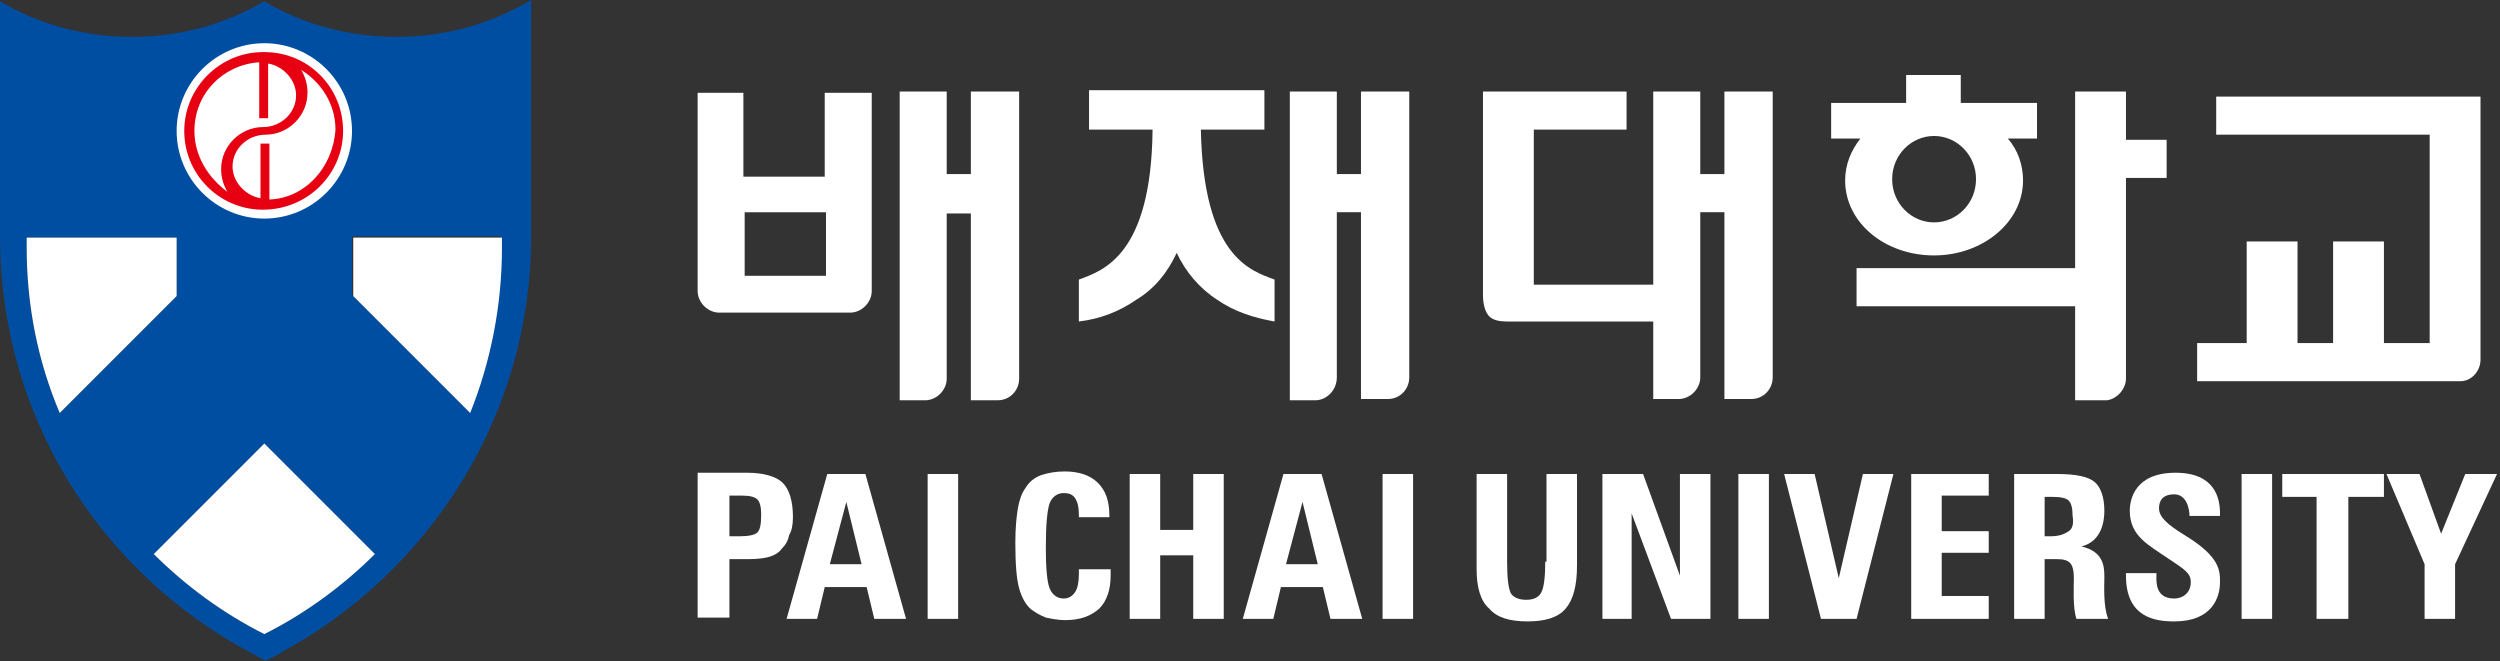<svg width="469" height="124" viewBox="0 0 469 124" fill="none" xmlns="http://www.w3.org/2000/svg">
<rect x="0" y="0" width="469" height="124" fill="#333333" stroke="none"/>
<rect width="469" height="124" fill="none"/>
<g clip-path="url(#clip0_0_1)">
<path d="M148.757 97.029C148.757 93.93 148.042 91.785 146.85 90.593C145.658 89.401 143.274 88.686 140.175 88.686H130.878V115.862H136.838V104.896H140.175H140.414C142.321 104.896 143.751 104.658 144.466 104.419C145.181 104.181 146.135 103.704 146.612 102.989C147.327 102.274 147.804 101.559 148.042 100.367C148.519 99.652 148.757 98.46 148.757 97.029ZM142.082 99.89C141.606 100.367 140.414 100.605 138.745 100.605H136.838V92.977H139.222C140.652 92.977 141.606 93.215 142.082 93.692C142.559 94.169 142.798 95.122 142.798 96.552C142.798 98.46 142.559 99.413 142.082 99.89Z" fill="white"/>
<path d="M155.195 88.922L147.566 116.099H153.288L154.718 110.139H162.585L164.015 116.099H169.975L162.347 88.922H155.195ZM155.672 105.848L158.771 94.166L161.632 105.848H155.672Z" fill="white"/>
<path d="M179.749 88.922H174.027V116.099H179.749V88.922Z" fill="white"/>
<path d="M208.356 106.8H202.396C202.396 107.038 202.396 107.038 202.396 107.276C202.396 107.515 202.396 107.515 202.396 107.753C202.396 109.184 202.158 110.375 201.681 111.091C201.204 111.806 200.489 112.283 199.535 112.283C198.344 112.283 197.39 111.567 196.913 110.375C196.436 109.184 196.198 106.561 196.198 102.985C196.198 98.456 196.436 95.834 196.913 94.403C197.39 93.211 198.344 92.496 199.535 92.496C200.489 92.496 201.204 92.734 201.681 93.45C202.158 94.165 202.396 95.118 202.396 96.549V97.025H208.118V96.787C208.118 93.926 207.402 92.019 205.972 90.589C204.542 89.159 202.396 88.443 199.774 88.443C198.105 88.443 196.675 88.682 195.244 89.159C194.052 89.635 193.099 90.35 192.384 91.542C191.669 92.496 191.192 93.926 190.953 95.357C190.715 96.787 190.477 98.933 190.477 101.793C190.477 105.846 190.715 108.707 191.192 110.375C191.669 112.044 192.384 113.475 193.576 114.428C194.291 114.905 195.006 115.382 196.198 115.858C197.39 116.097 198.582 116.335 199.774 116.335C202.635 116.335 204.542 115.62 206.21 114.19C207.641 112.759 208.356 110.614 208.356 107.992C208.356 107.753 208.356 107.276 208.356 107.276C208.356 107.038 208.356 106.8 208.356 106.8Z" fill="white"/>
<path d="M223.851 99.411H217.653V88.922H211.932V116.099H217.653V104.179H223.851V116.099H229.573V88.922H223.851V99.411Z" fill="white"/>
<path d="M240.776 88.922L233.147 116.099H238.869L240.299 110.139H248.166L249.597 116.099H255.556L247.928 88.922H240.776ZM241.253 105.848L244.352 94.166L247.213 105.848H241.253Z" fill="white"/>
<path d="M265.093 88.922H259.371V116.099H265.093V88.922Z" fill="white"/>
<path d="M289.886 105.371C289.886 108.232 289.647 110.139 289.171 111.092C288.694 112.046 287.74 112.523 286.31 112.523C284.88 112.523 283.926 112.046 283.449 111.331C282.972 110.377 282.734 108.47 282.734 105.371V88.922H277.013V106.801C277.013 110.139 277.728 112.761 279.397 114.191C280.827 115.86 283.211 116.575 286.548 116.575C289.886 116.575 292.27 115.86 293.7 114.191C295.131 112.523 295.846 109.9 295.846 106.086V88.922H290.124V105.371H289.886Z" fill="white"/>
<path d="M331.844 88.922H326.122V116.099H331.844V88.922Z" fill="white"/>
<path d="M344.954 108.47L340.425 88.922H334.703L341.616 116.099H348.291L355.205 88.922H349.483L344.954 108.47Z" fill="white"/>
<path d="M315.155 107.993L308.242 88.922H306.096H303.474H300.613V116.099H306.096V96.312L313.486 116.099H315.155H318.254H320.877V88.922H315.155V107.993Z" fill="white"/>
<path d="M358.543 116.099H373.085V111.807H364.264V103.702H373.085V99.65H364.264V92.975H373.085V88.922H358.543V116.099Z" fill="white"/>
<path d="M394.778 108.232C394.778 106.086 394.54 103.464 390.487 102.51C394.302 101.557 394.778 97.742 394.778 95.835C394.778 93.213 394.063 91.306 392.871 90.352C391.679 89.399 389.295 88.922 385.958 88.922H377.853V116.099H383.574V104.894H385.958C387.15 104.894 387.865 105.133 388.342 105.609C388.819 106.086 389.057 107.04 389.057 108.47C389.057 109.9 388.819 113.953 389.534 116.099H395.494C394.54 113.715 394.778 109.9 394.778 108.232ZM388.103 99.65C387.388 100.126 386.435 100.603 384.766 100.603H383.574V93.213H385.004C386.673 93.213 387.627 93.451 388.103 93.928C388.58 94.405 388.819 95.358 388.819 96.789C389.057 98.219 388.819 99.173 388.103 99.65Z" fill="white"/>
<path d="M409.797 100.367C406.698 98.46 405.029 97.029 405.029 95.361C405.029 94.168 405.506 92.738 407.89 92.738C410.274 92.738 410.751 95.599 410.751 96.791H416.472V96.314C416.472 93.453 415.519 88.686 408.128 88.686C400.5 88.686 399.546 93.692 399.546 95.837C399.546 100.605 403.122 102.274 406.936 104.896C409.797 106.803 410.989 107.519 410.989 109.187C410.989 111.571 409.082 112.286 407.89 112.286C404.076 112.286 404.552 108.71 404.552 107.519H398.831C398.831 107.519 398.831 107.757 398.831 107.995C398.831 115.862 404.314 116.577 407.89 116.577C415.042 116.577 416.472 112.048 416.472 109.187C416.472 107.042 416.472 104.419 409.797 100.367Z" fill="white"/>
<path d="M426.246 88.922H420.524V116.099H426.246V88.922Z" fill="white"/>
<path d="M428.153 93.213H434.59V116.099H440.55V93.213H447.225V88.922H428.153V93.213Z" fill="white"/>
<path d="M462.482 88.922L457.952 100.126L453.899 88.922H447.701L454.853 105.848V116.099H460.574V105.848L468.441 88.922H462.482Z" fill="white"/>
<path d="M134.931 58.65H159.485C161.631 58.65 163.538 56.743 163.538 54.597V17.408H154.717V33.142H139.46V17.408H130.878V54.597C130.878 56.743 132.785 58.65 134.931 58.65ZM139.698 39.817H154.956V51.737H139.698V39.817Z" fill="white"/>
<path d="M465.343 67.464V18.117H415.758V25.269H455.807V64.365H447.225V45.294H437.69V64.365H431.015V45.294H421.479V64.365H412.182V71.517H461.529C463.674 71.517 465.343 69.61 465.343 67.464Z" fill="white"/>
<path d="M398.831 33.377H406.46V26.225H398.831V17.166H389.295V50.303H348.292V57.454H389.295V75.095H395.255C397.162 74.857 398.831 72.95 398.831 71.043V33.377Z" fill="white"/>
<path d="M323.5 32.661H318.97V17.166H310.15V53.402H287.741V24.318H305.143V17.166H278.205V55.309C278.205 57.216 278.682 58.646 279.397 59.361C280.112 60.077 281.304 60.315 282.735 60.315H310.15V74.857H314.917C317.063 74.857 318.97 72.95 318.97 70.804V39.813H323.5V74.857H328.506C330.89 74.857 332.559 72.95 332.559 70.804V17.166H323.5V32.661Z" fill="white"/>
<path d="M191.191 17.166H182.132V32.661H177.603V17.166H168.782V75.095H173.55C175.696 75.095 177.603 73.188 177.603 71.043V40.052H182.132V75.095H187.138C189.522 75.095 191.191 73.188 191.191 71.043V17.166Z" fill="white"/>
<path d="M346.147 33.853C346.147 41.72 353.537 47.918 362.834 47.918C371.893 47.918 379.522 41.72 379.522 33.853C379.522 30.992 378.568 28.132 376.661 25.986H382.144V19.311H367.84V14.066H357.59V19.311H343.524V25.986H349.007C347.339 28.132 346.147 30.754 346.147 33.853ZM362.834 25.509C367.125 25.509 370.701 29.085 370.701 33.615C370.701 38.144 367.125 41.72 362.834 41.72C358.543 41.72 354.967 38.144 354.967 33.615C354.967 29.085 358.543 25.509 362.834 25.509Z" fill="white"/>
<path d="M250.789 70.804V39.813H255.319V74.857H260.325C262.709 74.857 264.378 72.95 264.378 70.804V17.166H255.319V32.661H250.789V17.166H241.969V75.095H246.737C248.882 75.095 250.789 73.188 250.789 70.804Z" fill="white"/>
<path d="M220.752 47.438C222.42 51.014 225.043 54.113 228.38 56.259C231.479 58.404 235.055 59.596 239.108 60.311V52.444C234.578 50.776 225.758 48.153 225.281 24.314H237.201V16.924H204.303V24.314H216.222C215.984 47.915 206.925 50.776 202.396 52.444V60.311C206.448 59.834 210.024 58.404 213.123 56.259C216.699 54.113 219.083 51.014 220.752 47.438Z" fill="white"/>
<path d="M74.378 6.913C65.32 6.913 56.737 4.529 49.586 0.238C42.195 4.529 33.852 6.913 24.793 6.913C15.734 6.913 7.152 4.529 0 0.238V44.341C0 78.193 18.833 107.277 46.725 122.295C47.678 122.772 48.87 123.487 49.824 123.964C50.778 123.487 51.969 123.01 52.923 122.295C80.577 107.277 99.648 77.954 99.648 44.341V0C92.019 4.529 83.437 6.913 74.378 6.913ZM5.006 44.579H33.136V55.545L11.204 77.478C7.152 67.942 5.006 57.453 5.006 46.486V44.579ZM49.586 118.958C41.957 115.143 34.805 109.899 28.846 103.939L49.586 83.199L70.326 103.939C64.366 109.899 57.214 115.143 49.586 118.958ZM87.967 77.239L66.035 55.307V44.341H93.927V46.248C94.165 57.453 92.019 67.703 87.967 77.239Z" fill="#004EA2"/>
<path d="M66.273 44.578H94.165V46.485C94.165 57.451 92.02 67.941 88.206 77.476L66.273 55.544V44.578Z" fill="white"/>
<path d="M70.327 103.937C64.367 109.897 57.215 115.142 49.587 118.956C41.958 115.142 34.806 109.897 28.847 103.937L49.587 83.197L70.327 103.937Z" fill="white"/>
<path d="M33.137 44.578V55.544L11.205 77.476C7.152 67.941 5.007 57.451 5.007 46.485V44.578H33.137Z" fill="white"/>
<path d="M66.035 24.556C66.035 33.615 58.645 41.006 49.586 41.006C40.527 41.006 33.137 33.615 33.137 24.556C33.137 15.498 40.527 8.107 49.586 8.107C58.645 8.107 66.035 15.498 66.035 24.556Z" fill="white"/>
<path d="M64.365 24.554C64.365 16.448 57.929 9.773 49.585 9.773H49.347C41.241 9.773 34.566 16.448 34.566 24.554C34.566 32.659 41.003 39.096 48.87 39.334C49.108 39.334 49.347 39.334 49.347 39.334C57.691 39.334 64.365 32.659 64.365 24.554ZM36.474 24.554C36.474 17.64 41.718 12.157 48.632 11.681V22.17H50.3V11.919C53.161 12.396 55.545 15.018 55.545 17.879C55.545 21.216 52.684 23.839 49.347 23.839C45.056 23.839 41.48 27.415 41.48 31.706C41.48 33.374 41.957 34.805 42.672 35.997C39.096 33.374 36.474 29.322 36.474 24.554ZM50.539 37.427V26.938H48.87V37.188C46.009 36.712 43.625 34.09 43.625 31.229C43.625 27.891 46.486 25.269 49.824 25.269C54.115 25.269 57.691 21.693 57.691 17.402C57.691 15.733 57.214 14.303 56.498 13.111C60.313 15.495 62.935 19.547 62.935 24.315C62.458 31.467 57.214 37.189 50.539 37.427Z" fill="#E60012"/>
</g>
<defs>
<clipPath id="clip0_0_1">
<rect width="469" height="124" fill="none"/>
</clipPath>
</defs>
</svg>
